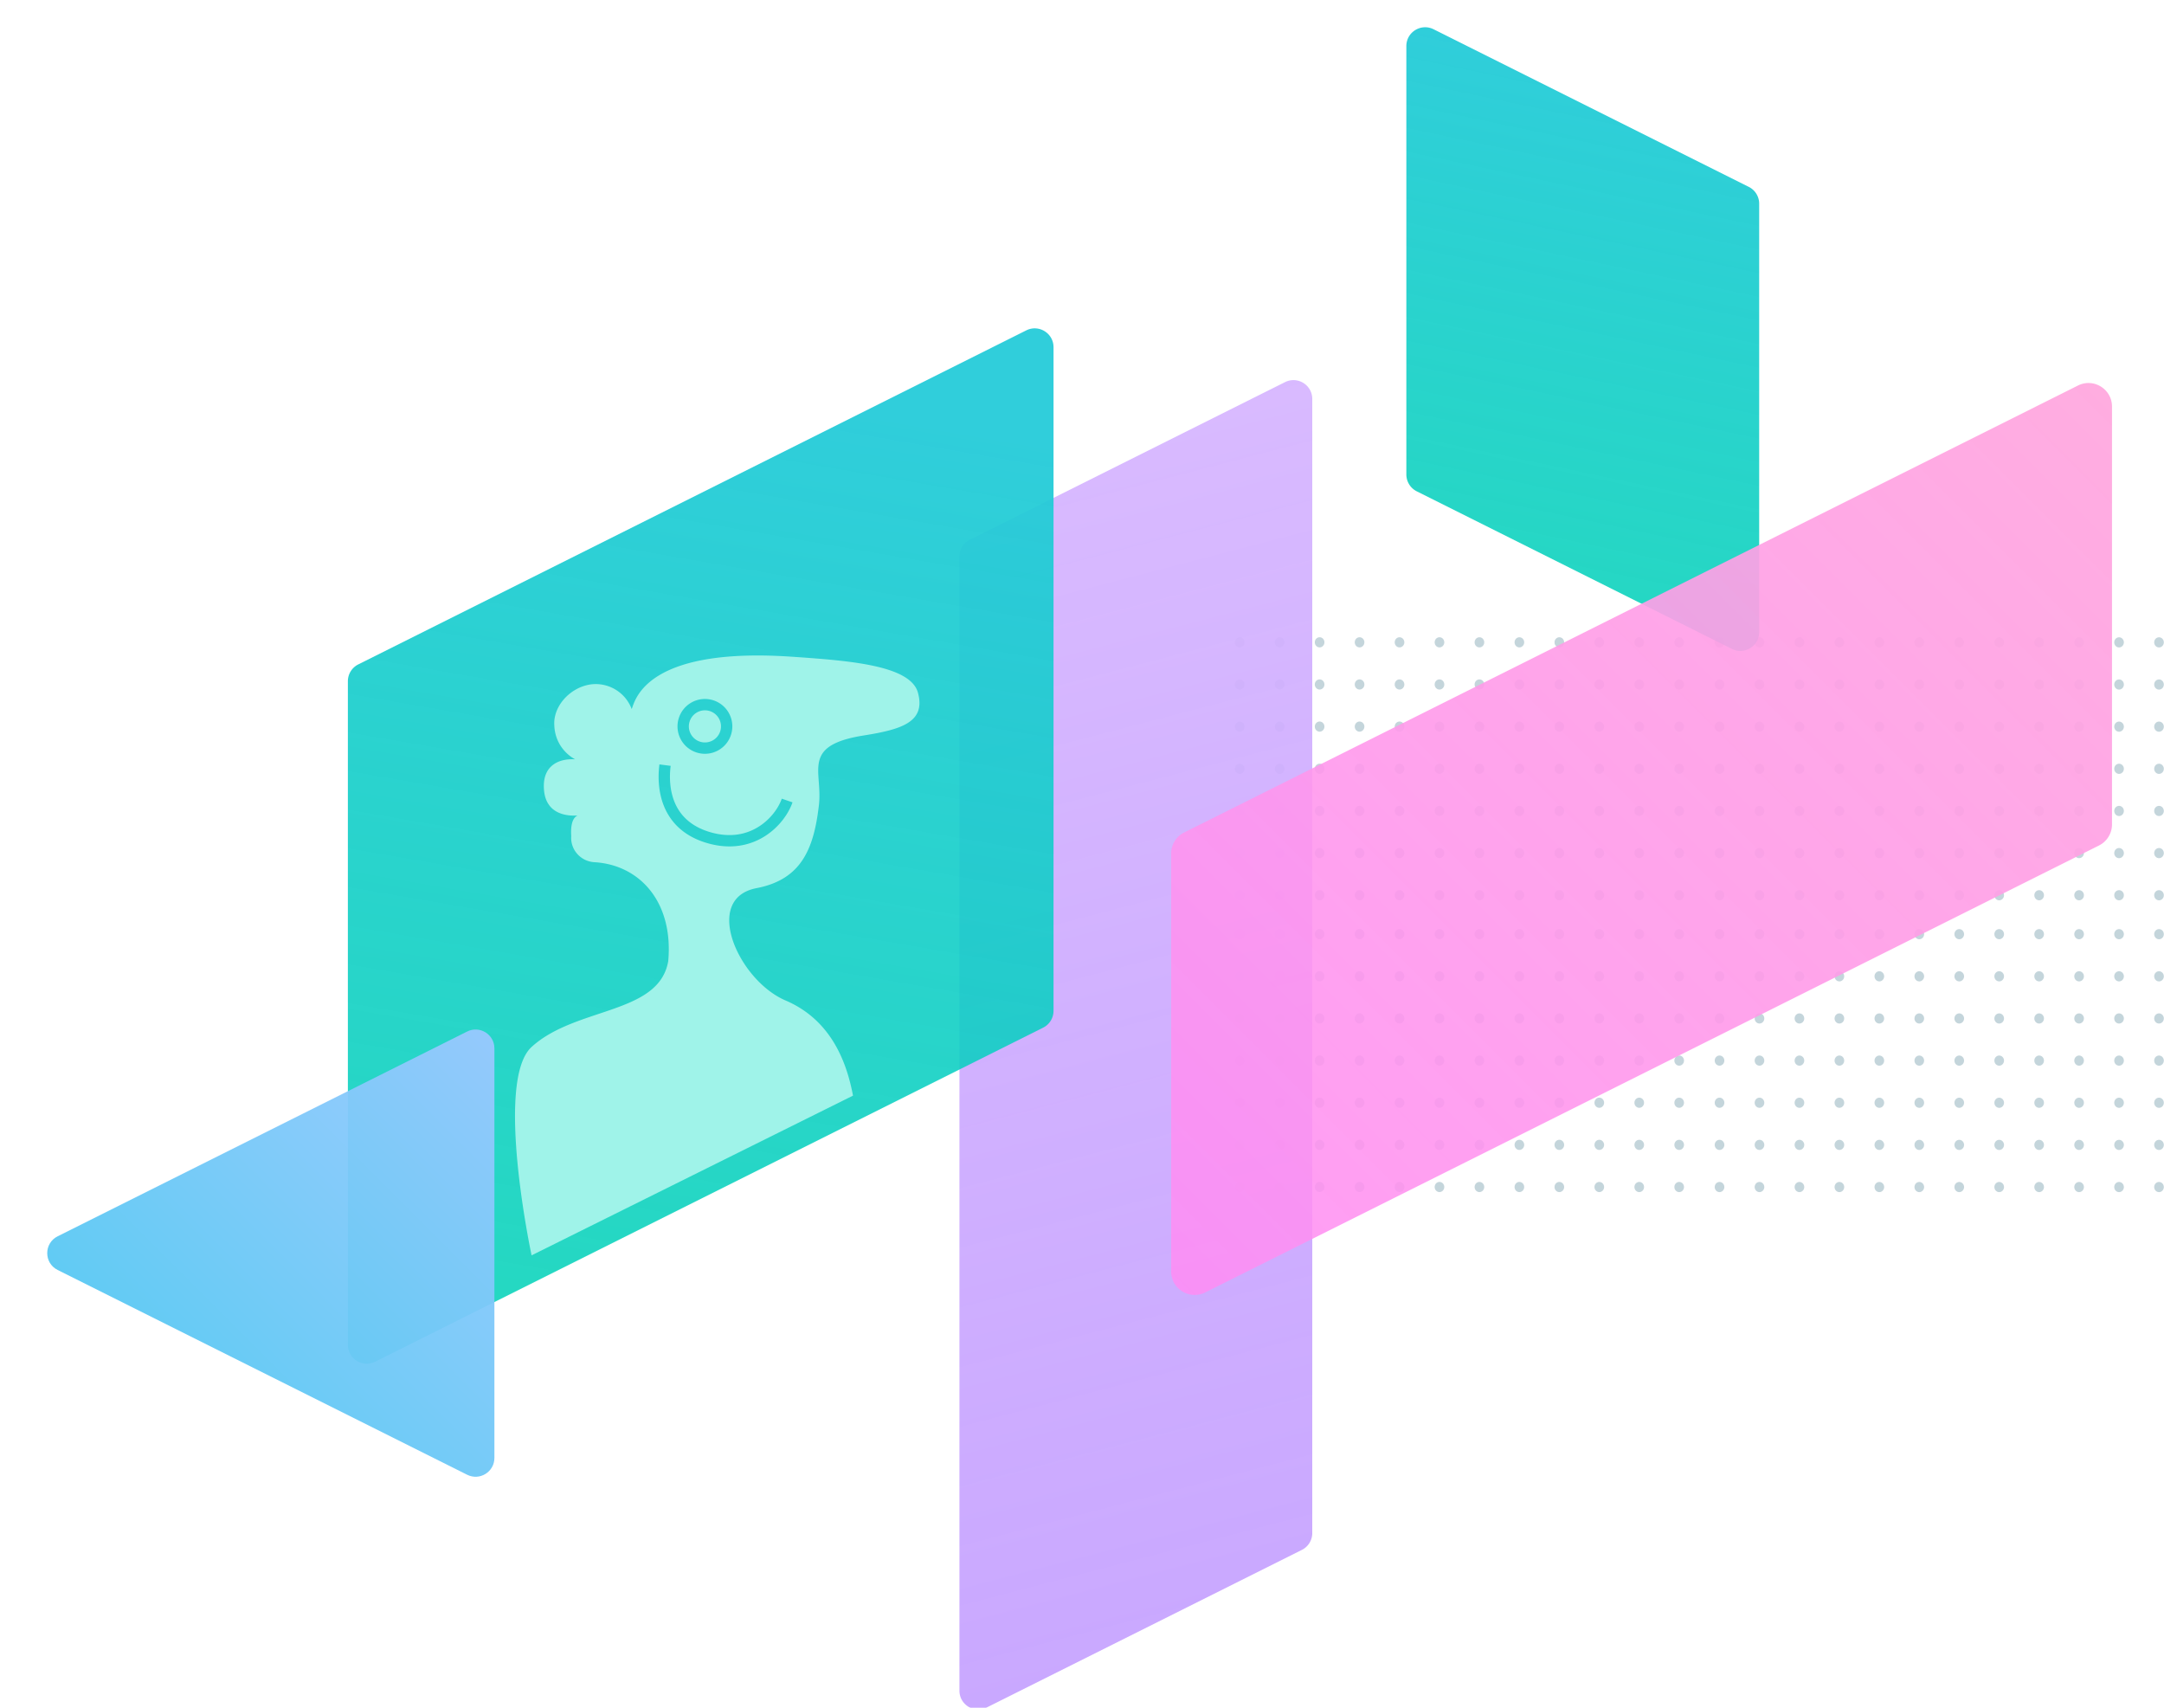 <svg xmlns="http://www.w3.org/2000/svg" fill="none" viewBox="0 0 920 726">
  <path d="M915.826 273.067c0 1.195.918 2.164 2.051 2.164s2.051-.969 2.051-2.164c0-1.195-.918-2.163-2.051-2.163s-2.051.968-2.051 2.163zm0 17.916c0 1.195.918 2.164 2.051 2.164s2.051-.969 2.051-2.164c0-1.195-.918-2.163-2.051-2.163s-2.051.968-2.051 2.163zm-16.985-17.916c0 1.195.918 2.164 2.051 2.164s2.051-.969 2.051-2.164c0-1.195-.918-2.163-2.051-2.163s-2.051.968-2.051 2.163zm0 17.916c0 1.195.918 2.164 2.051 2.164s2.051-.969 2.051-2.164c0-1.195-.918-2.164-2.051-2.164s-2.051.969-2.051 2.164zm16.985 17.916c0 1.195.918 2.164 2.051 2.164s2.051-.969 2.051-2.164c0-1.195-.918-2.164-2.051-2.164s-2.051.969-2.051 2.164zm0 17.916c0 1.195.918 2.164 2.051 2.164s2.051-.969 2.051-2.164c0-1.195-.918-2.163-2.051-2.163s-2.051.968-2.051 2.163zm-16.985-17.916c0 1.195.918 2.164 2.051 2.164s2.051-.969 2.051-2.164c0-1.195-.918-2.164-2.051-2.164s-2.051.969-2.051 2.164zm0 17.916c0 1.195.918 2.164 2.051 2.164s2.051-.969 2.051-2.164c0-1.195-.918-2.163-2.051-2.163s-2.051.968-2.051 2.163zm16.985 17.916c0 1.195.918 2.163 2.051 2.163s2.051-.968 2.051-2.163c0-1.195-.918-2.164-2.051-2.164s-2.051.969-2.051 2.164zm0 17.916c0 1.195.918 2.164 2.051 2.164s2.051-.969 2.051-2.164c0-1.195-.918-2.164-2.051-2.164s-2.051.969-2.051 2.164zm-16.985-17.916c0 1.195.918 2.163 2.051 2.163s2.051-.968 2.051-2.163c0-1.195-.918-2.164-2.051-2.164s-2.051.969-2.051 2.164zm0 17.916c0 1.195.918 2.164 2.051 2.164s2.051-.969 2.051-2.164c0-1.195-.918-2.164-2.051-2.164s-2.051.969-2.051 2.164zm16.985 17.916c0 1.195.918 2.164 2.051 2.164s2.051-.969 2.051-2.164c0-1.195-.918-2.163-2.051-2.163s-2.051.968-2.051 2.163zm-16.985 0c0 1.195.918 2.164 2.051 2.164s2.051-.969 2.051-2.164c0-1.195-.918-2.163-2.051-2.163s-2.051.968-2.051 2.163zm-16.986-107.496c0 1.195.919 2.164 2.052 2.164 1.132 0 2.051-.969 2.051-2.164 0-1.195-.919-2.163-2.051-2.163-1.133 0-2.052.968-2.052 2.163zm0 17.916c0 1.195.919 2.164 2.052 2.164 1.132 0 2.051-.969 2.051-2.164 0-1.195-.919-2.164-2.051-2.164-1.133 0-2.052.969-2.052 2.164zm-16.985-17.916c0 1.195.918 2.164 2.051 2.164s2.051-.969 2.051-2.164c0-1.195-.918-2.163-2.051-2.163s-2.051.968-2.051 2.163zm0 17.916c0 1.195.918 2.164 2.051 2.164s2.051-.969 2.051-2.164c0-1.195-.918-2.164-2.051-2.164s-2.051.969-2.051 2.164zm16.985 17.916c0 1.195.919 2.164 2.052 2.164 1.132 0 2.051-.969 2.051-2.164 0-1.195-.919-2.164-2.051-2.164-1.133 0-2.052.969-2.052 2.164zm0 17.916c0 1.195.919 2.164 2.052 2.164 1.132 0 2.051-.969 2.051-2.164 0-1.195-.919-2.163-2.051-2.163-1.133 0-2.052.968-2.052 2.163zm-16.985-17.916c0 1.195.918 2.164 2.051 2.164s2.051-.969 2.051-2.164c0-1.195-.918-2.164-2.051-2.164s-2.051.969-2.051 2.164zm0 17.916c0 1.195.918 2.164 2.051 2.164s2.051-.969 2.051-2.164c0-1.195-.918-2.163-2.051-2.163s-2.051.968-2.051 2.163zm16.985 17.916c0 1.195.919 2.163 2.052 2.163 1.132 0 2.051-.968 2.051-2.163 0-1.195-.919-2.164-2.051-2.164-1.133 0-2.052.969-2.052 2.164zm0 17.916c0 1.195.919 2.164 2.052 2.164 1.132 0 2.051-.969 2.051-2.164 0-1.195-.919-2.164-2.051-2.164-1.133 0-2.052.969-2.052 2.164zm-16.985-17.916c0 1.195.918 2.163 2.051 2.163s2.051-.968 2.051-2.163c0-1.195-.918-2.164-2.051-2.164s-2.051.969-2.051 2.164zm0 17.916c0 1.195.918 2.164 2.051 2.164s2.051-.969 2.051-2.164c0-1.195-.918-2.164-2.051-2.164s-2.051.969-2.051 2.164zm16.985 17.916c0 1.195.919 2.164 2.052 2.164 1.132 0 2.051-.969 2.051-2.164 0-1.195-.919-2.163-2.051-2.163-1.133 0-2.052.968-2.052 2.163zm-16.985 0c0 1.195.918 2.164 2.051 2.164s2.051-.969 2.051-2.164c0-1.195-.918-2.163-2.051-2.163s-2.051.968-2.051 2.163zm-16.985-107.496c0 1.195.918 2.164 2.051 2.164s2.051-.969 2.051-2.164c0-1.195-.918-2.163-2.051-2.163s-2.051.968-2.051 2.163zm0 17.916c0 1.195.918 2.164 2.051 2.164s2.051-.969 2.051-2.164c0-1.195-.918-2.164-2.051-2.164s-2.051.969-2.051 2.164zM830.9 273.067c0 1.195.918 2.164 2.051 2.164s2.051-.969 2.051-2.164c0-1.195-.918-2.163-2.051-2.163s-2.051.968-2.051 2.163zm0 17.916c0 1.195.918 2.164 2.051 2.164s2.051-.969 2.051-2.164c0-1.195-.918-2.164-2.051-2.164s-2.051.969-2.051 2.164zm16.985 17.916c0 1.195.918 2.164 2.051 2.164s2.051-.969 2.051-2.164c0-1.195-.918-2.164-2.051-2.164s-2.051.969-2.051 2.164zm0 17.916c0 1.195.918 2.164 2.051 2.164s2.051-.969 2.051-2.164c0-1.195-.918-2.163-2.051-2.163s-2.051.968-2.051 2.163zM830.9 308.899c0 1.195.918 2.164 2.051 2.164s2.051-.969 2.051-2.164c0-1.195-.918-2.164-2.051-2.164s-2.051.969-2.051 2.164zm0 17.916c0 1.195.918 2.164 2.051 2.164s2.051-.969 2.051-2.164c0-1.195-.918-2.163-2.051-2.163s-2.051.968-2.051 2.163zm16.985 17.916c0 1.195.918 2.163 2.051 2.163s2.051-.968 2.051-2.163c0-1.195-.918-2.164-2.051-2.164s-2.051.969-2.051 2.164zm0 17.916c0 1.195.918 2.164 2.051 2.164s2.051-.969 2.051-2.164c0-1.195-.918-2.164-2.051-2.164s-2.051.969-2.051 2.164zM830.9 344.731c0 1.195.918 2.163 2.051 2.163s2.051-.968 2.051-2.163c0-1.195-.918-2.164-2.051-2.164s-2.051.969-2.051 2.164zm0 17.916c0 1.195.918 2.164 2.051 2.164s2.051-.969 2.051-2.164c0-1.195-.918-2.164-2.051-2.164s-2.051.969-2.051 2.164zm16.985 17.916c0 1.195.918 2.164 2.051 2.164s2.051-.969 2.051-2.164c0-1.195-.918-2.163-2.051-2.163s-2.051.968-2.051 2.163zm-16.985 0c0 1.195.918 2.164 2.051 2.164s2.051-.969 2.051-2.164c0-1.195-.918-2.163-2.051-2.163s-2.051.968-2.051 2.163zm-16.986-107.496c0 1.195.919 2.164 2.052 2.164 1.132 0 2.051-.969 2.051-2.164 0-1.195-.919-2.163-2.051-2.163-1.133 0-2.052.968-2.052 2.163zm0 17.916c0 1.195.919 2.164 2.052 2.164 1.132 0 2.051-.969 2.051-2.164 0-1.195-.919-2.164-2.051-2.164-1.133 0-2.052.969-2.052 2.164zm-16.985-17.916c0 1.195.918 2.164 2.051 2.164s2.051-.969 2.051-2.164c0-1.195-.918-2.163-2.051-2.163s-2.051.968-2.051 2.163zm0 17.916c0 1.195.918 2.164 2.051 2.164s2.051-.969 2.051-2.164c0-1.195-.918-2.164-2.051-2.164s-2.051.969-2.051 2.164zm16.985 17.916c0 1.195.919 2.164 2.052 2.164 1.132 0 2.051-.969 2.051-2.164 0-1.195-.919-2.164-2.051-2.164-1.133 0-2.052.969-2.052 2.164zm0 17.916c0 1.195.919 2.164 2.052 2.164 1.132 0 2.051-.969 2.051-2.164 0-1.195-.919-2.163-2.051-2.163-1.133 0-2.052.968-2.052 2.163zm-16.985-17.916c0 1.195.918 2.164 2.051 2.164s2.051-.969 2.051-2.164c0-1.195-.918-2.164-2.051-2.164s-2.051.969-2.051 2.164zm0 17.916c0 1.195.918 2.164 2.051 2.164s2.051-.969 2.051-2.164c0-1.195-.918-2.163-2.051-2.163s-2.051.968-2.051 2.163zm16.985 17.916c0 1.195.919 2.163 2.052 2.163 1.132 0 2.051-.968 2.051-2.163 0-1.195-.919-2.164-2.051-2.164-1.133 0-2.052.969-2.052 2.164zm0 17.916c0 1.195.919 2.164 2.052 2.164 1.132 0 2.051-.969 2.051-2.164 0-1.195-.919-2.164-2.051-2.164-1.133 0-2.052.969-2.052 2.164zm-16.985-17.916c0 1.195.918 2.163 2.051 2.163s2.051-.968 2.051-2.163c0-1.195-.918-2.164-2.051-2.164s-2.051.969-2.051 2.164zm0 17.916c0 1.195.918 2.164 2.051 2.164s2.051-.969 2.051-2.164c0-1.195-.918-2.164-2.051-2.164s-2.051.969-2.051 2.164zm16.985 17.916c0 1.195.919 2.164 2.052 2.164 1.132 0 2.051-.969 2.051-2.164 0-1.195-.919-2.163-2.051-2.163-1.133 0-2.052.968-2.052 2.163zm-16.985 0c0 1.195.918 2.164 2.051 2.164s2.051-.969 2.051-2.164c0-1.195-.918-2.163-2.051-2.163s-2.051.968-2.051 2.163zm-16.985-107.496c0 1.195.918 2.164 2.051 2.164s2.051-.969 2.051-2.164c0-1.195-.918-2.163-2.051-2.163s-2.051.968-2.051 2.163zm0 17.916c0 1.195.918 2.164 2.051 2.164s2.051-.969 2.051-2.164c0-1.195-.918-2.164-2.051-2.164s-2.051.969-2.051 2.164zm-16.985-17.916c0 1.195.918 2.164 2.051 2.164s2.051-.969 2.051-2.164c0-1.195-.918-2.163-2.051-2.163s-2.051.968-2.051 2.163zm0 17.916c0 1.195.918 2.164 2.051 2.164 1.132 0 2.051-.969 2.051-2.164 0-1.195-.919-2.164-2.051-2.164-1.133 0-2.051.969-2.051 2.164zm16.985 17.916c0 1.195.918 2.164 2.051 2.164s2.051-.969 2.051-2.164c0-1.195-.918-2.164-2.051-2.164s-2.051.969-2.051 2.164zm0 17.916c0 1.195.918 2.164 2.051 2.164s2.051-.969 2.051-2.164c0-1.195-.918-2.163-2.051-2.163s-2.051.968-2.051 2.163zm-16.985-17.916c0 1.195.918 2.164 2.051 2.164 1.132 0 2.051-.969 2.051-2.164 0-1.195-.919-2.164-2.051-2.164-1.133 0-2.051.969-2.051 2.164zm0 17.916c0 1.195.918 2.164 2.051 2.164 1.132 0 2.051-.969 2.051-2.164 0-1.195-.919-2.163-2.051-2.163-1.133 0-2.051.968-2.051 2.163zm16.985 17.916c0 1.195.918 2.163 2.051 2.163s2.051-.968 2.051-2.163c0-1.195-.918-2.164-2.051-2.164s-2.051.969-2.051 2.164zm0 17.916c0 1.195.918 2.164 2.051 2.164s2.051-.969 2.051-2.164c0-1.195-.918-2.164-2.051-2.164s-2.051.969-2.051 2.164zm-16.985-17.916c0 1.195.918 2.163 2.051 2.163 1.132 0 2.051-.968 2.051-2.163 0-1.195-.919-2.164-2.051-2.164-1.133 0-2.051.969-2.051 2.164zm0 17.916c0 1.195.918 2.164 2.051 2.164 1.132 0 2.051-.969 2.051-2.164 0-1.195-.919-2.164-2.051-2.164-1.133 0-2.051.969-2.051 2.164zm16.985 17.916c0 1.195.918 2.164 2.051 2.164s2.051-.969 2.051-2.164c0-1.195-.918-2.163-2.051-2.163s-2.051.968-2.051 2.163zm-16.985 0c0 1.195.918 2.164 2.051 2.164 1.132 0 2.051-.969 2.051-2.164 0-1.195-.919-2.163-2.051-2.163-1.133 0-2.051.968-2.051 2.163zm-16.986-107.496c0 1.195.919 2.164 2.051 2.164 1.133 0 2.052-.969 2.052-2.164 0-1.195-.919-2.163-2.052-2.163-1.132 0-2.051.968-2.051 2.163zm0 17.916c0 1.195.919 2.164 2.051 2.164 1.133 0 2.052-.969 2.052-2.164 0-1.195-.919-2.164-2.052-2.164-1.132 0-2.051.969-2.051 2.164zm-16.985-17.916c0 1.195.919 2.164 2.051 2.164 1.133 0 2.052-.969 2.052-2.164 0-1.195-.919-2.163-2.052-2.163-1.132 0-2.051.968-2.051 2.163zm0 17.916c0 1.195.919 2.164 2.051 2.164 1.133 0 2.052-.969 2.052-2.164 0-1.195-.919-2.164-2.052-2.164-1.132 0-2.051.969-2.051 2.164zm16.985 17.916c0 1.195.919 2.164 2.051 2.164 1.133 0 2.052-.969 2.052-2.164 0-1.195-.919-2.164-2.052-2.164-1.132 0-2.051.969-2.051 2.164zm0 17.916c0 1.195.919 2.164 2.051 2.164 1.133 0 2.052-.969 2.052-2.164 0-1.195-.919-2.163-2.052-2.163-1.132 0-2.051.968-2.051 2.163zm-16.985-17.916c0 1.195.919 2.164 2.051 2.164 1.133 0 2.052-.969 2.052-2.164 0-1.195-.919-2.164-2.052-2.164-1.132 0-2.051.969-2.051 2.164zm0 17.916c0 1.195.919 2.164 2.051 2.164 1.133 0 2.052-.969 2.052-2.164 0-1.195-.919-2.163-2.052-2.163-1.132 0-2.051.968-2.051 2.163zm16.985 17.916c0 1.195.919 2.163 2.051 2.163 1.133 0 2.052-.968 2.052-2.163 0-1.195-.919-2.164-2.052-2.164-1.132 0-2.051.969-2.051 2.164zm0 17.916c0 1.195.919 2.164 2.051 2.164 1.133 0 2.052-.969 2.052-2.164 0-1.195-.919-2.164-2.052-2.164-1.132 0-2.051.969-2.051 2.164zm-16.985-17.916c0 1.195.919 2.163 2.051 2.163 1.133 0 2.052-.968 2.052-2.163 0-1.195-.919-2.164-2.052-2.164-1.132 0-2.051.969-2.051 2.164zm0 17.916c0 1.195.919 2.164 2.051 2.164 1.133 0 2.052-.969 2.052-2.164 0-1.195-.919-2.164-2.052-2.164-1.132 0-2.051.969-2.051 2.164zm16.985 17.916c0 1.195.919 2.164 2.051 2.164 1.133 0 2.052-.969 2.052-2.164 0-1.195-.919-2.163-2.052-2.163-1.132 0-2.051.968-2.051 2.163zm-16.985 0c0 1.195.919 2.164 2.051 2.164 1.133 0 2.052-.969 2.052-2.164 0-1.195-.919-2.163-2.052-2.163-1.132 0-2.051.968-2.051 2.163zm-17.15-107.496c0 1.195.918 2.164 2.051 2.164s2.051-.969 2.051-2.164c0-1.195-.918-2.163-2.051-2.163s-2.051.968-2.051 2.163zm0 17.916c0 1.195.918 2.164 2.051 2.164s2.051-.969 2.051-2.164c0-1.195-.918-2.163-2.051-2.163s-2.051.968-2.051 2.163zm-16.986-17.916c0 1.195.919 2.164 2.052 2.164 1.132 0 2.051-.969 2.051-2.164 0-1.195-.919-2.163-2.051-2.163-1.133 0-2.052.968-2.052 2.163zm0 17.916c0 1.195.919 2.164 2.052 2.164 1.132 0 2.051-.969 2.051-2.164 0-1.195-.919-2.164-2.051-2.164-1.133 0-2.052.969-2.052 2.164zm16.986 17.916c0 1.195.918 2.164 2.051 2.164s2.051-.969 2.051-2.164c0-1.195-.918-2.164-2.051-2.164s-2.051.969-2.051 2.164zm0 17.916c0 1.195.918 2.164 2.051 2.164s2.051-.969 2.051-2.164c0-1.195-.918-2.163-2.051-2.163s-2.051.968-2.051 2.163zm-16.986-17.916c0 1.195.919 2.164 2.052 2.164 1.132 0 2.051-.969 2.051-2.164 0-1.195-.919-2.164-2.051-2.164-1.133 0-2.052.969-2.052 2.164zm0 17.916c0 1.195.919 2.164 2.052 2.164 1.132 0 2.051-.969 2.051-2.164 0-1.195-.919-2.163-2.051-2.163-1.133 0-2.052.968-2.052 2.163zm16.986 17.916c0 1.195.918 2.163 2.051 2.163s2.051-.968 2.051-2.163c0-1.195-.918-2.164-2.051-2.164s-2.051.969-2.051 2.164zm0 17.916c0 1.195.918 2.164 2.051 2.164s2.051-.969 2.051-2.164c0-1.195-.918-2.164-2.051-2.164s-2.051.969-2.051 2.164zm-16.986-17.916c0 1.195.919 2.163 2.052 2.163 1.132 0 2.051-.968 2.051-2.163 0-1.195-.919-2.164-2.051-2.164-1.133 0-2.052.969-2.052 2.164zm0 17.916c0 1.195.919 2.164 2.052 2.164 1.132 0 2.051-.969 2.051-2.164 0-1.195-.919-2.164-2.051-2.164-1.133 0-2.052.969-2.052 2.164zm16.986 17.916c0 1.195.918 2.164 2.051 2.164s2.051-.969 2.051-2.164c0-1.195-.918-2.163-2.051-2.163s-2.051.968-2.051 2.163zm-16.986 0c0 1.195.919 2.164 2.052 2.164 1.132 0 2.051-.969 2.051-2.164 0-1.195-.919-2.163-2.051-2.163-1.133 0-2.052.968-2.052 2.163zm-16.985-107.496c0 1.195.919 2.164 2.051 2.164 1.133 0 2.052-.969 2.052-2.164 0-1.195-.919-2.163-2.052-2.163-1.132 0-2.051.968-2.051 2.163zm0 17.916c0 1.195.919 2.164 2.051 2.164 1.133 0 2.052-.969 2.052-2.164 0-1.195-.919-2.164-2.052-2.164-1.132 0-2.051.969-2.051 2.164zm-16.985-17.916c0 1.195.918 2.164 2.051 2.164s2.051-.969 2.051-2.164c0-1.195-.918-2.163-2.051-2.163s-2.051.968-2.051 2.163zm0 17.916c0 1.195.918 2.164 2.051 2.164s2.051-.969 2.051-2.164c0-1.195-.918-2.164-2.051-2.164s-2.051.969-2.051 2.164zm16.985 17.916c0 1.195.919 2.164 2.051 2.164 1.133 0 2.052-.969 2.052-2.164 0-1.195-.919-2.164-2.052-2.164-1.132 0-2.051.969-2.051 2.164zm0 17.916c0 1.195.919 2.164 2.051 2.164 1.133 0 2.052-.969 2.052-2.164 0-1.195-.919-2.163-2.052-2.163-1.132 0-2.051.968-2.051 2.163zm-16.985-17.916c0 1.195.918 2.164 2.051 2.164s2.051-.969 2.051-2.164c0-1.195-.918-2.164-2.051-2.164s-2.051.969-2.051 2.164zm0 17.916c0 1.195.918 2.164 2.051 2.164s2.051-.969 2.051-2.164c0-1.195-.918-2.163-2.051-2.163s-2.051.968-2.051 2.163zm16.985 17.916c0 1.195.919 2.163 2.051 2.163 1.133 0 2.052-.968 2.052-2.163 0-1.195-.919-2.164-2.052-2.164-1.132 0-2.051.969-2.051 2.164zm0 17.916c0 1.195.919 2.164 2.051 2.164 1.133 0 2.052-.969 2.052-2.164 0-1.195-.919-2.164-2.052-2.164-1.132 0-2.051.969-2.051 2.164zm-16.985-17.916c0 1.195.918 2.163 2.051 2.163s2.051-.968 2.051-2.163c0-1.195-.918-2.164-2.051-2.164s-2.051.969-2.051 2.164zm0 17.916c0 1.195.918 2.164 2.051 2.164s2.051-.969 2.051-2.164c0-1.195-.918-2.164-2.051-2.164s-2.051.969-2.051 2.164zm16.985 17.916c0 1.195.919 2.164 2.051 2.164 1.133 0 2.052-.969 2.052-2.164 0-1.195-.919-2.163-2.052-2.163-1.132 0-2.051.968-2.051 2.163zm-16.985 0c0 1.195.918 2.164 2.051 2.164s2.051-.969 2.051-2.164c0-1.195-.918-2.163-2.051-2.163s-2.051.968-2.051 2.163zm-16.985-107.496c0 1.195.918 2.164 2.051 2.164s2.051-.969 2.051-2.164c0-1.195-.918-2.163-2.051-2.163s-2.051.968-2.051 2.163zm0 17.916c0 1.195.918 2.164 2.051 2.164s2.051-.969 2.051-2.164c0-1.195-.918-2.164-2.051-2.164s-2.051.969-2.051 2.164zm-16.986-17.916c0 1.195.919 2.164 2.052 2.164 1.132 0 2.051-.969 2.051-2.164 0-1.195-.919-2.163-2.051-2.163-1.133 0-2.052.968-2.052 2.163zm0 17.916c0 1.195.919 2.164 2.052 2.164 1.132 0 2.051-.969 2.051-2.164 0-1.195-.919-2.164-2.051-2.164-1.133 0-2.052.969-2.052 2.164zm16.986 17.916c0 1.195.918 2.164 2.051 2.164s2.051-.969 2.051-2.164c0-1.195-.918-2.164-2.051-2.164s-2.051.969-2.051 2.164zm0 17.916c0 1.195.918 2.164 2.051 2.164s2.051-.969 2.051-2.164c0-1.195-.918-2.163-2.051-2.163s-2.051.968-2.051 2.163zm-16.986-17.916c0 1.195.919 2.164 2.052 2.164 1.132 0 2.051-.969 2.051-2.164 0-1.195-.919-2.164-2.051-2.164-1.133 0-2.052.969-2.052 2.164zm0 17.916c0 1.195.919 2.164 2.052 2.164 1.132 0 2.051-.969 2.051-2.164 0-1.195-.919-2.163-2.051-2.163-1.133 0-2.052.968-2.052 2.163zm16.986 17.916c0 1.195.918 2.163 2.051 2.163s2.051-.968 2.051-2.163c0-1.195-.918-2.164-2.051-2.164s-2.051.969-2.051 2.164zm0 17.916c0 1.195.918 2.164 2.051 2.164s2.051-.969 2.051-2.164c0-1.195-.918-2.164-2.051-2.164s-2.051.969-2.051 2.164zm-16.986-17.916c0 1.195.919 2.163 2.052 2.163 1.132 0 2.051-.968 2.051-2.163 0-1.195-.919-2.164-2.051-2.164-1.133 0-2.052.969-2.052 2.164zm0 17.916c0 1.195.919 2.164 2.052 2.164 1.132 0 2.051-.969 2.051-2.164 0-1.195-.919-2.164-2.051-2.164-1.133 0-2.052.969-2.052 2.164zm16.986 17.916c0 1.195.918 2.164 2.051 2.164s2.051-.969 2.051-2.164c0-1.195-.918-2.163-2.051-2.163s-2.051.968-2.051 2.163zm-16.986 0c0 1.195.919 2.164 2.052 2.164 1.132 0 2.051-.969 2.051-2.164 0-1.195-.919-2.163-2.051-2.163-1.133 0-2.052.968-2.052 2.163zm-16.985-107.496c0 1.195.919 2.164 2.051 2.164 1.133 0 2.052-.969 2.052-2.164 0-1.195-.919-2.163-2.052-2.163-1.132 0-2.051.968-2.051 2.163zm0 17.916c0 1.195.919 2.164 2.051 2.164 1.133 0 2.052-.969 2.052-2.164 0-1.195-.919-2.164-2.052-2.164-1.132 0-2.051.969-2.051 2.164zm-16.985-17.916c0 1.195.918 2.164 2.051 2.164s2.051-.969 2.051-2.164c0-1.195-.918-2.163-2.051-2.163s-2.051.968-2.051 2.163zm0 17.916c0 1.195.918 2.164 2.051 2.164s2.051-.969 2.051-2.164c0-1.195-.918-2.164-2.051-2.164s-2.051.969-2.051 2.164zm16.985 17.916c0 1.195.919 2.164 2.051 2.164 1.133 0 2.052-.969 2.052-2.164 0-1.195-.919-2.164-2.052-2.164-1.132 0-2.051.969-2.051 2.164zm0 17.916c0 1.195.919 2.164 2.051 2.164 1.133 0 2.052-.969 2.052-2.164 0-1.195-.919-2.163-2.052-2.163-1.132 0-2.051.968-2.051 2.163zm-16.985-17.916c0 1.195.918 2.164 2.051 2.164s2.051-.969 2.051-2.164c0-1.195-.918-2.164-2.051-2.164s-2.051.969-2.051 2.164zm0 17.916c0 1.195.918 2.164 2.051 2.164s2.051-.969 2.051-2.164c0-1.195-.918-2.163-2.051-2.163s-2.051.968-2.051 2.163zm16.985 17.916c0 1.195.919 2.163 2.051 2.163 1.133 0 2.052-.968 2.052-2.163 0-1.195-.919-2.164-2.052-2.164-1.132 0-2.051.969-2.051 2.164zm0 17.916c0 1.195.919 2.164 2.051 2.164 1.133 0 2.052-.969 2.052-2.164 0-1.195-.919-2.164-2.052-2.164-1.132 0-2.051.969-2.051 2.164zm-16.985-17.916c0 1.195.918 2.163 2.051 2.163s2.051-.968 2.051-2.163c0-1.195-.918-2.164-2.051-2.164s-2.051.969-2.051 2.164zm0 17.916c0 1.195.918 2.164 2.051 2.164s2.051-.969 2.051-2.164c0-1.195-.918-2.164-2.051-2.164s-2.051.969-2.051 2.164zm16.985 17.916c0 1.195.919 2.164 2.051 2.164 1.133 0 2.052-.969 2.052-2.164 0-1.195-.919-2.163-2.052-2.163-1.132 0-2.051.968-2.051 2.163zm-16.985 0c0 1.195.918 2.164 2.051 2.164s2.051-.969 2.051-2.164c0-1.195-.918-2.163-2.051-2.163s-2.051.968-2.051 2.163zm-16.985-107.496c0 1.195.918 2.164 2.051 2.164s2.051-.969 2.051-2.164c0-1.195-.918-2.163-2.051-2.163s-2.051.968-2.051 2.163zm0 17.916c0 1.195.918 2.164 2.051 2.164s2.051-.969 2.051-2.164c0-1.195-.918-2.164-2.051-2.164s-2.051.969-2.051 2.164zm-16.986-17.916c0 1.195.919 2.164 2.052 2.164 1.132 0 2.051-.969 2.051-2.164 0-1.195-.919-2.163-2.051-2.163-1.133 0-2.052.968-2.052 2.163zm0 17.916c0 1.195.919 2.164 2.052 2.164 1.132 0 2.051-.969 2.051-2.164 0-1.195-.919-2.164-2.051-2.164-1.133 0-2.052.969-2.052 2.164zm16.986 17.916c0 1.195.918 2.164 2.051 2.164s2.051-.969 2.051-2.164c0-1.195-.918-2.164-2.051-2.164s-2.051.969-2.051 2.164zm0 17.916c0 1.195.918 2.164 2.051 2.164s2.051-.969 2.051-2.164c0-1.195-.918-2.163-2.051-2.163s-2.051.968-2.051 2.163zm-16.986-17.916c0 1.195.919 2.164 2.052 2.164 1.132 0 2.051-.969 2.051-2.164 0-1.195-.919-2.164-2.051-2.164-1.133 0-2.052.969-2.052 2.164zm0 17.916c0 1.195.919 2.164 2.052 2.164 1.132 0 2.051-.969 2.051-2.164 0-1.195-.919-2.163-2.051-2.163-1.133 0-2.052.968-2.052 2.163zm16.986 17.916c0 1.195.918 2.163 2.051 2.163s2.051-.968 2.051-2.163c0-1.195-.918-2.164-2.051-2.164s-2.051.969-2.051 2.164zm0 17.916c0 1.195.918 2.164 2.051 2.164s2.051-.969 2.051-2.164c0-1.195-.918-2.164-2.051-2.164s-2.051.969-2.051 2.164zm-16.986-17.916c0 1.195.919 2.163 2.052 2.163 1.132 0 2.051-.968 2.051-2.163 0-1.195-.919-2.164-2.051-2.164-1.133 0-2.052.969-2.052 2.164zm0 17.916c0 1.195.919 2.164 2.052 2.164 1.132 0 2.051-.969 2.051-2.164 0-1.195-.919-2.164-2.051-2.164-1.133 0-2.052.969-2.052 2.164zm16.986 17.916c0 1.195.918 2.164 2.051 2.164s2.051-.969 2.051-2.164c0-1.195-.918-2.163-2.051-2.163s-2.051.968-2.051 2.163zm-16.986 0c0 1.195.919 2.164 2.052 2.164 1.132 0 2.051-.969 2.051-2.164 0-1.195-.919-2.163-2.051-2.163-1.133 0-2.052.968-2.052 2.163zm-16.985-107.496c0 1.195.918 2.164 2.051 2.164s2.051-.969 2.051-2.164c0-1.195-.918-2.163-2.051-2.163s-2.051.968-2.051 2.163zm0 17.916c0 1.195.918 2.164 2.051 2.164s2.051-.969 2.051-2.164c0-1.195-.918-2.164-2.051-2.164s-2.051.969-2.051 2.164zM525 273.067c0 1.195.918 2.164 2.051 2.164s2.051-.969 2.051-2.164c0-1.195-.918-2.163-2.051-2.163s-2.051.968-2.051 2.163zm0 17.916c0 1.195.918 2.164 2.051 2.164s2.051-.969 2.051-2.164c0-1.195-.918-2.164-2.051-2.164s-2.051.969-2.051 2.164zm16.985 17.916c0 1.195.918 2.164 2.051 2.164s2.051-.969 2.051-2.164c0-1.195-.918-2.164-2.051-2.164s-2.051.969-2.051 2.164zm0 17.916c0 1.195.918 2.164 2.051 2.164s2.051-.969 2.051-2.164c0-1.195-.918-2.163-2.051-2.163s-2.051.968-2.051 2.163zM525 308.899c0 1.195.918 2.164 2.051 2.164s2.051-.969 2.051-2.164c0-1.195-.918-2.164-2.051-2.164s-2.051.969-2.051 2.164zm0 17.916c0 1.195.918 2.164 2.051 2.164s2.051-.969 2.051-2.164c0-1.195-.918-2.163-2.051-2.163s-2.051.968-2.051 2.163zm16.985 17.916c0 1.195.918 2.163 2.051 2.163s2.051-.968 2.051-2.163c0-1.195-.918-2.164-2.051-2.164s-2.051.969-2.051 2.164zm0 17.916c0 1.195.918 2.164 2.051 2.164s2.051-.969 2.051-2.164c0-1.195-.918-2.164-2.051-2.164s-2.051.969-2.051 2.164zM525 344.731c0 1.195.918 2.163 2.051 2.163s2.051-.968 2.051-2.163c0-1.195-.918-2.164-2.051-2.164s-2.051.969-2.051 2.164zm0 17.916c0 1.195.918 2.164 2.051 2.164s2.051-.969 2.051-2.164c0-1.195-.918-2.164-2.051-2.164s-2.051.969-2.051 2.164zm16.985 17.916c0 1.195.918 2.164 2.051 2.164s2.051-.969 2.051-2.164c0-1.195-.918-2.163-2.051-2.163s-2.051.968-2.051 2.163zm-16.985 0c0 1.195.918 2.164 2.051 2.164s2.051-.969 2.051-2.164c0-1.195-.918-2.163-2.051-2.163s-2.051.968-2.051 2.163zm390.826 16.551c0 1.195.918 2.164 2.051 2.164s2.051-.969 2.051-2.164c0-1.195-.918-2.164-2.051-2.164s-2.051.969-2.051 2.164zm0 17.916c0 1.195.918 2.164 2.051 2.164s2.051-.969 2.051-2.164c0-1.195-.918-2.163-2.051-2.163s-2.051.968-2.051 2.163zm-16.985-17.916c0 1.195.918 2.164 2.051 2.164s2.051-.969 2.051-2.164c0-1.195-.918-2.164-2.051-2.164s-2.051.969-2.051 2.164zm0 17.916c0 1.195.918 2.163 2.051 2.163s2.051-.968 2.051-2.163c0-1.195-.918-2.164-2.051-2.164s-2.051.969-2.051 2.164zm16.985 17.916c0 1.195.918 2.163 2.051 2.163s2.051-.968 2.051-2.163c0-1.195-.918-2.164-2.051-2.164s-2.051.969-2.051 2.164zm0 17.916c0 1.195.918 2.164 2.051 2.164s2.051-.969 2.051-2.164c0-1.195-.918-2.164-2.051-2.164s-2.051.969-2.051 2.164zm-16.985-17.916c0 1.195.918 2.163 2.051 2.163s2.051-.968 2.051-2.163c0-1.195-.918-2.164-2.051-2.164s-2.051.969-2.051 2.164zm0 17.916c0 1.195.918 2.164 2.051 2.164s2.051-.969 2.051-2.164c0-1.195-.918-2.164-2.051-2.164s-2.051.969-2.051 2.164zm16.985 17.916c0 1.195.918 2.163 2.051 2.163s2.051-.968 2.051-2.163c0-1.195-.918-2.164-2.051-2.164s-2.051.969-2.051 2.164zm0 17.916c0 1.195.918 2.164 2.051 2.164s2.051-.969 2.051-2.164c0-1.195-.918-2.164-2.051-2.164s-2.051.969-2.051 2.164zm-16.985-17.916c0 1.195.918 2.163 2.051 2.163s2.051-.968 2.051-2.163c0-1.195-.918-2.164-2.051-2.164s-2.051.969-2.051 2.164zm0 17.916c0 1.195.918 2.164 2.051 2.164s2.051-.969 2.051-2.164c0-1.195-.918-2.164-2.051-2.164s-2.051.969-2.051 2.164zm16.985 17.916c0 1.195.918 2.164 2.051 2.164s2.051-.969 2.051-2.164c0-1.195-.918-2.163-2.051-2.163s-2.051.968-2.051 2.163zm-16.985 0c0 1.195.918 2.164 2.051 2.164s2.051-.969 2.051-2.164c0-1.195-.918-2.163-2.051-2.163s-2.051.968-2.051 2.163zm-16.986-107.496c0 1.195.919 2.164 2.052 2.164 1.132 0 2.051-.969 2.051-2.164 0-1.195-.919-2.164-2.051-2.164-1.133 0-2.052.969-2.052 2.164zm0 17.916c0 1.195.919 2.163 2.052 2.163 1.132 0 2.051-.968 2.051-2.163 0-1.195-.919-2.164-2.051-2.164-1.133 0-2.052.969-2.052 2.164zm-16.985-17.916c0 1.195.918 2.164 2.051 2.164s2.051-.969 2.051-2.164c0-1.195-.918-2.164-2.051-2.164s-2.051.969-2.051 2.164zm0 17.916c0 1.195.918 2.163 2.051 2.163s2.051-.968 2.051-2.163c0-1.195-.918-2.164-2.051-2.164s-2.051.969-2.051 2.164zm16.985 17.916c0 1.195.919 2.163 2.052 2.163 1.132 0 2.051-.968 2.051-2.163 0-1.195-.919-2.164-2.051-2.164-1.133 0-2.052.969-2.052 2.164zm0 17.916c0 1.195.919 2.164 2.052 2.164 1.132 0 2.051-.969 2.051-2.164 0-1.195-.919-2.164-2.051-2.164-1.133 0-2.052.969-2.052 2.164zm-16.985-17.916c0 1.195.918 2.163 2.051 2.163s2.051-.968 2.051-2.163c0-1.195-.918-2.164-2.051-2.164s-2.051.969-2.051 2.164zm0 17.916c0 1.195.918 2.164 2.051 2.164s2.051-.969 2.051-2.164c0-1.195-.918-2.164-2.051-2.164s-2.051.969-2.051 2.164zm16.985 17.916c0 1.195.919 2.163 2.052 2.163 1.132 0 2.051-.968 2.051-2.163 0-1.195-.919-2.164-2.051-2.164-1.133 0-2.052.969-2.052 2.164zm0 17.916c0 1.195.919 2.164 2.052 2.164 1.132 0 2.051-.969 2.051-2.164 0-1.195-.919-2.164-2.051-2.164-1.133 0-2.052.969-2.052 2.164zm-16.985-17.916c0 1.195.918 2.163 2.051 2.163s2.051-.968 2.051-2.163c0-1.195-.918-2.164-2.051-2.164s-2.051.969-2.051 2.164zm0 17.916c0 1.195.918 2.164 2.051 2.164s2.051-.969 2.051-2.164c0-1.195-.918-2.164-2.051-2.164s-2.051.969-2.051 2.164zm16.985 17.916c0 1.195.919 2.164 2.052 2.164 1.132 0 2.051-.969 2.051-2.164 0-1.195-.919-2.163-2.051-2.163-1.133 0-2.052.968-2.052 2.163zm-16.985 0c0 1.195.918 2.164 2.051 2.164s2.051-.969 2.051-2.164c0-1.195-.918-2.163-2.051-2.163s-2.051.968-2.051 2.163zm-16.985-107.496c0 1.195.918 2.164 2.051 2.164s2.051-.969 2.051-2.164c0-1.195-.918-2.164-2.051-2.164s-2.051.969-2.051 2.164zm0 17.916c0 1.195.918 2.163 2.051 2.163s2.051-.968 2.051-2.163c0-1.195-.918-2.164-2.051-2.164s-2.051.969-2.051 2.164zM830.9 397.114c0 1.195.918 2.164 2.051 2.164s2.051-.969 2.051-2.164c0-1.195-.918-2.164-2.051-2.164s-2.051.969-2.051 2.164zm0 17.916c0 1.195.918 2.163 2.051 2.163s2.051-.968 2.051-2.163c0-1.195-.918-2.164-2.051-2.164s-2.051.969-2.051 2.164zm16.985 17.916c0 1.195.918 2.163 2.051 2.163s2.051-.968 2.051-2.163c0-1.195-.918-2.164-2.051-2.164s-2.051.969-2.051 2.164zm0 17.916c0 1.195.918 2.164 2.051 2.164s2.051-.969 2.051-2.164c0-1.195-.918-2.164-2.051-2.164s-2.051.969-2.051 2.164zM830.9 432.946c0 1.195.918 2.163 2.051 2.163s2.051-.968 2.051-2.163c0-1.195-.918-2.164-2.051-2.164s-2.051.969-2.051 2.164zm0 17.916c0 1.195.918 2.164 2.051 2.164s2.051-.969 2.051-2.164c0-1.195-.918-2.164-2.051-2.164s-2.051.969-2.051 2.164zm16.985 17.916c0 1.195.918 2.163 2.051 2.163s2.051-.968 2.051-2.163c0-1.195-.918-2.164-2.051-2.164s-2.051.969-2.051 2.164zm0 17.916c0 1.195.918 2.164 2.051 2.164s2.051-.969 2.051-2.164c0-1.195-.918-2.164-2.051-2.164s-2.051.969-2.051 2.164zM830.9 468.778c0 1.195.918 2.163 2.051 2.163s2.051-.968 2.051-2.163c0-1.195-.918-2.164-2.051-2.164s-2.051.969-2.051 2.164zm0 17.916c0 1.195.918 2.164 2.051 2.164s2.051-.969 2.051-2.164c0-1.195-.918-2.164-2.051-2.164s-2.051.969-2.051 2.164zm16.985 17.916c0 1.195.918 2.164 2.051 2.164s2.051-.969 2.051-2.164c0-1.195-.918-2.163-2.051-2.163s-2.051.968-2.051 2.163zm-16.985 0c0 1.195.918 2.164 2.051 2.164s2.051-.969 2.051-2.164c0-1.195-.918-2.163-2.051-2.163s-2.051.968-2.051 2.163zm-16.986-107.496c0 1.195.919 2.164 2.052 2.164 1.132 0 2.051-.969 2.051-2.164 0-1.195-.919-2.164-2.051-2.164-1.133 0-2.052.969-2.052 2.164zm0 17.916c0 1.195.919 2.163 2.052 2.163 1.132 0 2.051-.968 2.051-2.163 0-1.195-.919-2.164-2.051-2.164-1.133 0-2.052.969-2.052 2.164zm-16.985-17.916c0 1.195.918 2.164 2.051 2.164s2.051-.969 2.051-2.164c0-1.195-.918-2.164-2.051-2.164s-2.051.969-2.051 2.164zm0 17.916c0 1.195.918 2.163 2.051 2.163s2.051-.968 2.051-2.163c0-1.195-.918-2.164-2.051-2.164s-2.051.969-2.051 2.164zm16.985 17.916c0 1.195.919 2.163 2.052 2.163 1.132 0 2.051-.968 2.051-2.163 0-1.195-.919-2.164-2.051-2.164-1.133 0-2.052.969-2.052 2.164zm0 17.916c0 1.195.919 2.164 2.052 2.164 1.132 0 2.051-.969 2.051-2.164 0-1.195-.919-2.164-2.051-2.164-1.133 0-2.052.969-2.052 2.164zm-16.985-17.916c0 1.195.918 2.163 2.051 2.163s2.051-.968 2.051-2.163c0-1.195-.918-2.164-2.051-2.164s-2.051.969-2.051 2.164zm0 17.916c0 1.195.918 2.164 2.051 2.164s2.051-.969 2.051-2.164c0-1.195-.918-2.164-2.051-2.164s-2.051.969-2.051 2.164zm16.985 17.916c0 1.195.919 2.163 2.052 2.163 1.132 0 2.051-.968 2.051-2.163 0-1.195-.919-2.164-2.051-2.164-1.133 0-2.052.969-2.052 2.164zm0 17.916c0 1.195.919 2.164 2.052 2.164 1.132 0 2.051-.969 2.051-2.164 0-1.195-.919-2.164-2.051-2.164-1.133 0-2.052.969-2.052 2.164zm-16.985-17.916c0 1.195.918 2.163 2.051 2.163s2.051-.968 2.051-2.163c0-1.195-.918-2.164-2.051-2.164s-2.051.969-2.051 2.164zm0 17.916c0 1.195.918 2.164 2.051 2.164s2.051-.969 2.051-2.164c0-1.195-.918-2.164-2.051-2.164s-2.051.969-2.051 2.164zm16.985 17.916c0 1.195.919 2.164 2.052 2.164 1.132 0 2.051-.969 2.051-2.164 0-1.195-.919-2.163-2.051-2.163-1.133 0-2.052.968-2.052 2.163zm-16.985 0c0 1.195.918 2.164 2.051 2.164s2.051-.969 2.051-2.164c0-1.195-.918-2.163-2.051-2.163s-2.051.968-2.051 2.163zm-16.985-107.496c0 1.195.918 2.164 2.051 2.164s2.051-.969 2.051-2.164c0-1.195-.918-2.164-2.051-2.164s-2.051.969-2.051 2.164zm0 17.916c0 1.195.918 2.163 2.051 2.163s2.051-.968 2.051-2.163c0-1.195-.918-2.164-2.051-2.164s-2.051.969-2.051 2.164zm-16.985-17.916c0 1.195.918 2.164 2.051 2.164s2.051-.969 2.051-2.164c0-1.195-.918-2.164-2.051-2.164s-2.051.969-2.051 2.164zm0 17.916c0 1.195.918 2.163 2.051 2.163 1.132 0 2.051-.968 2.051-2.163 0-1.195-.919-2.164-2.051-2.164-1.133 0-2.051.969-2.051 2.164zm16.985 17.916c0 1.195.918 2.163 2.051 2.163s2.051-.968 2.051-2.163c0-1.195-.918-2.164-2.051-2.164s-2.051.969-2.051 2.164zm0 17.916c0 1.195.918 2.164 2.051 2.164s2.051-.969 2.051-2.164c0-1.195-.918-2.164-2.051-2.164s-2.051.969-2.051 2.164zm-16.985-17.916c0 1.195.918 2.163 2.051 2.163 1.132 0 2.051-.968 2.051-2.163 0-1.195-.919-2.164-2.051-2.164-1.133 0-2.051.969-2.051 2.164zm0 17.916c0 1.195.918 2.164 2.051 2.164 1.132 0 2.051-.969 2.051-2.164 0-1.195-.919-2.164-2.051-2.164-1.133 0-2.051.969-2.051 2.164zm16.985 17.916c0 1.195.918 2.163 2.051 2.163s2.051-.968 2.051-2.163c0-1.195-.918-2.164-2.051-2.164s-2.051.969-2.051 2.164zm0 17.916c0 1.195.918 2.164 2.051 2.164s2.051-.969 2.051-2.164c0-1.195-.918-2.164-2.051-2.164s-2.051.969-2.051 2.164zm-16.985-17.916c0 1.195.918 2.163 2.051 2.163 1.132 0 2.051-.968 2.051-2.163 0-1.195-.919-2.164-2.051-2.164-1.133 0-2.051.969-2.051 2.164zm0 17.916c0 1.195.918 2.164 2.051 2.164 1.132 0 2.051-.969 2.051-2.164 0-1.195-.919-2.164-2.051-2.164-1.133 0-2.051.969-2.051 2.164zm16.985 17.916c0 1.195.918 2.164 2.051 2.164s2.051-.969 2.051-2.164c0-1.195-.918-2.163-2.051-2.163s-2.051.968-2.051 2.163zm-16.985 0c0 1.195.918 2.164 2.051 2.164 1.132 0 2.051-.969 2.051-2.164 0-1.195-.919-2.163-2.051-2.163-1.133 0-2.051.968-2.051 2.163zm-16.986-107.496c0 1.195.919 2.164 2.051 2.164 1.133 0 2.052-.969 2.052-2.164 0-1.195-.919-2.164-2.052-2.164-1.132 0-2.051.969-2.051 2.164zm0 17.916c0 1.195.919 2.163 2.051 2.163 1.133 0 2.052-.968 2.052-2.163 0-1.195-.919-2.164-2.052-2.164-1.132 0-2.051.969-2.051 2.164zm-16.985-17.916c0 1.195.919 2.164 2.051 2.164 1.133 0 2.052-.969 2.052-2.164 0-1.195-.919-2.164-2.052-2.164-1.132 0-2.051.969-2.051 2.164zm0 17.916c0 1.195.919 2.163 2.051 2.163 1.133 0 2.052-.968 2.052-2.163 0-1.195-.919-2.164-2.052-2.164-1.132 0-2.051.969-2.051 2.164zm16.985 17.916c0 1.195.919 2.163 2.051 2.163 1.133 0 2.052-.968 2.052-2.163 0-1.195-.919-2.164-2.052-2.164-1.132 0-2.051.969-2.051 2.164zm0 17.916c0 1.195.919 2.164 2.051 2.164 1.133 0 2.052-.969 2.052-2.164 0-1.195-.919-2.164-2.052-2.164-1.132 0-2.051.969-2.051 2.164zm-16.985-17.916c0 1.195.919 2.163 2.051 2.163 1.133 0 2.052-.968 2.052-2.163 0-1.195-.919-2.164-2.052-2.164-1.132 0-2.051.969-2.051 2.164zm0 17.916c0 1.195.919 2.164 2.051 2.164 1.133 0 2.052-.969 2.052-2.164 0-1.195-.919-2.164-2.052-2.164-1.132 0-2.051.969-2.051 2.164zm16.985 17.916c0 1.195.919 2.163 2.051 2.163 1.133 0 2.052-.968 2.052-2.163 0-1.195-.919-2.164-2.052-2.164-1.132 0-2.051.969-2.051 2.164zm0 17.916c0 1.195.919 2.164 2.051 2.164 1.133 0 2.052-.969 2.052-2.164 0-1.195-.919-2.164-2.052-2.164-1.132 0-2.051.969-2.051 2.164zm-16.985-17.916c0 1.195.919 2.163 2.051 2.163 1.133 0 2.052-.968 2.052-2.163 0-1.195-.919-2.164-2.052-2.164-1.132 0-2.051.969-2.051 2.164zm0 17.916c0 1.195.919 2.163 2.051 2.163 1.133 0 2.052-.968 2.052-2.163 0-1.195-.919-2.164-2.052-2.164-1.132 0-2.051.969-2.051 2.164zm16.985 17.916c0 1.195.919 2.164 2.051 2.164 1.133 0 2.052-.969 2.052-2.164 0-1.195-.919-2.163-2.052-2.163-1.132 0-2.051.968-2.051 2.163zm-16.985 0c0 1.195.919 2.164 2.051 2.164 1.133 0 2.052-.969 2.052-2.164 0-1.195-.919-2.163-2.052-2.163-1.132 0-2.051.968-2.051 2.163zm-17.15-107.496c0 1.195.918 2.164 2.051 2.164s2.051-.969 2.051-2.164c0-1.195-.918-2.164-2.051-2.164s-2.051.969-2.051 2.164zm0 17.916c0 1.195.918 2.164 2.051 2.164s2.051-.969 2.051-2.164c0-1.195-.918-2.164-2.051-2.164s-2.051.969-2.051 2.164zm-16.986-17.916c0 1.195.919 2.164 2.052 2.164 1.132 0 2.051-.969 2.051-2.164 0-1.195-.919-2.164-2.051-2.164-1.133 0-2.052.969-2.052 2.164zm0 17.916c0 1.195.919 2.163 2.052 2.163 1.132 0 2.051-.968 2.051-2.163 0-1.195-.919-2.164-2.051-2.164-1.133 0-2.052.969-2.052 2.164zm16.986 17.916c0 1.195.918 2.163 2.051 2.163s2.051-.968 2.051-2.163c0-1.195-.918-2.164-2.051-2.164s-2.051.969-2.051 2.164zm0 17.916c0 1.195.918 2.164 2.051 2.164s2.051-.969 2.051-2.164c0-1.195-.918-2.164-2.051-2.164s-2.051.969-2.051 2.164zm-16.986-17.916c0 1.195.919 2.163 2.052 2.163 1.132 0 2.051-.968 2.051-2.163 0-1.195-.919-2.164-2.051-2.164-1.133 0-2.052.969-2.052 2.164zm0 17.916c0 1.195.919 2.164 2.052 2.164 1.132 0 2.051-.969 2.051-2.164 0-1.195-.919-2.164-2.051-2.164-1.133 0-2.052.969-2.052 2.164zm16.986 17.916c0 1.195.918 2.163 2.051 2.163s2.051-.968 2.051-2.163c0-1.195-.918-2.164-2.051-2.164s-2.051.969-2.051 2.164zm0 17.916c0 1.195.918 2.164 2.051 2.164s2.051-.969 2.051-2.164c0-1.195-.918-2.164-2.051-2.164s-2.051.969-2.051 2.164zm-16.986-17.916c0 1.195.919 2.163 2.052 2.163 1.132 0 2.051-.968 2.051-2.163 0-1.195-.919-2.164-2.051-2.164-1.133 0-2.052.969-2.052 2.164zm0 17.916c0 1.195.919 2.163 2.052 2.163 1.132 0 2.051-.968 2.051-2.163 0-1.195-.919-2.164-2.051-2.164-1.133 0-2.052.969-2.052 2.164zm16.986 17.916c0 1.195.918 2.164 2.051 2.164s2.051-.969 2.051-2.164c0-1.195-.918-2.163-2.051-2.163s-2.051.968-2.051 2.163zm-16.986 0c0 1.195.919 2.164 2.052 2.164 1.132 0 2.051-.969 2.051-2.164 0-1.195-.919-2.163-2.051-2.163-1.133 0-2.052.968-2.052 2.163zm-16.985-107.496c0 1.195.919 2.164 2.051 2.164 1.133 0 2.052-.969 2.052-2.164 0-1.195-.919-2.164-2.052-2.164-1.132 0-2.051.969-2.051 2.164zm0 17.916c0 1.195.919 2.163 2.051 2.163 1.133 0 2.052-.968 2.052-2.163 0-1.195-.919-2.164-2.052-2.164-1.132 0-2.051.969-2.051 2.164zm-16.985-17.916c0 1.195.918 2.164 2.051 2.164s2.051-.969 2.051-2.164c0-1.195-.918-2.164-2.051-2.164s-2.051.969-2.051 2.164zm0 17.916c0 1.195.918 2.163 2.051 2.163s2.051-.968 2.051-2.163c0-1.195-.918-2.164-2.051-2.164s-2.051.969-2.051 2.164zm16.985 17.916c0 1.195.919 2.163 2.051 2.163 1.133 0 2.052-.968 2.052-2.163 0-1.195-.919-2.164-2.052-2.164-1.132 0-2.051.969-2.051 2.164zm0 17.916c0 1.195.919 2.164 2.051 2.164 1.133 0 2.052-.969 2.052-2.164 0-1.195-.919-2.164-2.052-2.164-1.132 0-2.051.969-2.051 2.164zm-16.985-17.916c0 1.195.918 2.163 2.051 2.163s2.051-.968 2.051-2.163c0-1.195-.918-2.164-2.051-2.164s-2.051.969-2.051 2.164zm0 17.916c0 1.195.918 2.164 2.051 2.164s2.051-.969 2.051-2.164c0-1.195-.918-2.164-2.051-2.164s-2.051.969-2.051 2.164zm16.985 17.916c0 1.195.919 2.163 2.051 2.163 1.133 0 2.052-.968 2.052-2.163 0-1.195-.919-2.164-2.052-2.164-1.132 0-2.051.969-2.051 2.164zm0 17.916c0 1.195.919 2.163 2.051 2.163 1.133 0 2.052-.968 2.052-2.163 0-1.195-.919-2.164-2.052-2.164-1.132 0-2.051.969-2.051 2.164zm-16.985-17.916c0 1.195.918 2.163 2.051 2.163s2.051-.968 2.051-2.163c0-1.195-.918-2.164-2.051-2.164s-2.051.969-2.051 2.164zm0 17.916c0 1.195.918 2.163 2.051 2.163s2.051-.968 2.051-2.163c0-1.195-.918-2.164-2.051-2.164s-2.051.969-2.051 2.164zm16.985 17.916c0 1.195.919 2.164 2.051 2.164 1.133 0 2.052-.969 2.052-2.164 0-1.195-.919-2.163-2.052-2.163-1.132 0-2.051.968-2.051 2.163zm-16.985 0c0 1.195.918 2.164 2.051 2.164s2.051-.969 2.051-2.164c0-1.195-.918-2.163-2.051-2.163s-2.051.968-2.051 2.163zm-16.985-107.496c0 1.195.918 2.164 2.051 2.164s2.051-.969 2.051-2.164c0-1.195-.918-2.164-2.051-2.164s-2.051.969-2.051 2.164zm0 17.916c0 1.195.918 2.163 2.051 2.163s2.051-.968 2.051-2.163c0-1.195-.918-2.164-2.051-2.164s-2.051.969-2.051 2.164zm-16.986-17.916c0 1.195.919 2.164 2.052 2.164 1.132 0 2.051-.969 2.051-2.164 0-1.195-.919-2.164-2.051-2.164-1.133 0-2.052.969-2.052 2.164zm0 17.916c0 1.195.919 2.163 2.052 2.163 1.132 0 2.051-.968 2.051-2.163 0-1.195-.919-2.164-2.051-2.164-1.133 0-2.052.969-2.052 2.164zm16.986 17.916c0 1.195.918 2.163 2.051 2.163s2.051-.968 2.051-2.163c0-1.195-.918-2.164-2.051-2.164s-2.051.969-2.051 2.164zm0 17.916c0 1.195.918 2.164 2.051 2.164s2.051-.969 2.051-2.164c0-1.195-.918-2.164-2.051-2.164s-2.051.969-2.051 2.164zm-16.986-17.916c0 1.195.919 2.163 2.052 2.163 1.132 0 2.051-.968 2.051-2.163 0-1.195-.919-2.164-2.051-2.164-1.133 0-2.052.969-2.052 2.164zm0 17.916c0 1.195.919 2.164 2.052 2.164 1.132 0 2.051-.969 2.051-2.164 0-1.195-.919-2.164-2.051-2.164-1.133 0-2.052.969-2.052 2.164zm16.986 17.916c0 1.195.918 2.163 2.051 2.163s2.051-.968 2.051-2.163c0-1.195-.918-2.164-2.051-2.164s-2.051.969-2.051 2.164zm0 17.916c0 1.195.918 2.163 2.051 2.163s2.051-.968 2.051-2.163c0-1.195-.918-2.164-2.051-2.164s-2.051.969-2.051 2.164zm-16.986-17.916c0 1.195.919 2.163 2.052 2.163 1.132 0 2.051-.968 2.051-2.163 0-1.195-.919-2.164-2.051-2.164-1.133 0-2.052.969-2.052 2.164zm0 17.916c0 1.195.919 2.163 2.052 2.163 1.132 0 2.051-.968 2.051-2.163 0-1.195-.919-2.164-2.051-2.164-1.133 0-2.052.969-2.052 2.164zm16.986 17.916c0 1.195.918 2.164 2.051 2.164s2.051-.969 2.051-2.164c0-1.195-.918-2.163-2.051-2.163s-2.051.968-2.051 2.163zm-16.986 0c0 1.195.919 2.164 2.052 2.164 1.132 0 2.051-.969 2.051-2.164 0-1.195-.919-2.163-2.051-2.163-1.133 0-2.052.968-2.052 2.163zm-16.985-107.496c0 1.195.919 2.164 2.051 2.164 1.133 0 2.052-.969 2.052-2.164 0-1.195-.919-2.164-2.052-2.164-1.132 0-2.051.969-2.051 2.164zm0 17.916c0 1.195.919 2.163 2.051 2.163 1.133 0 2.052-.968 2.052-2.163 0-1.195-.919-2.164-2.052-2.164-1.132 0-2.051.969-2.051 2.164zm-16.985-17.916c0 1.195.918 2.164 2.051 2.164s2.051-.969 2.051-2.164c0-1.195-.918-2.164-2.051-2.164s-2.051.969-2.051 2.164zm0 17.916c0 1.195.918 2.163 2.051 2.163s2.051-.968 2.051-2.163c0-1.195-.918-2.164-2.051-2.164s-2.051.969-2.051 2.164zm16.985 17.916c0 1.195.919 2.163 2.051 2.163 1.133 0 2.052-.968 2.052-2.163 0-1.195-.919-2.164-2.052-2.164-1.132 0-2.051.969-2.051 2.164zm0 17.916c0 1.195.919 2.164 2.051 2.164 1.133 0 2.052-.969 2.052-2.164 0-1.195-.919-2.164-2.052-2.164-1.132 0-2.051.969-2.051 2.164zm-16.985-17.916c0 1.195.918 2.163 2.051 2.163s2.051-.968 2.051-2.163c0-1.195-.918-2.164-2.051-2.164s-2.051.969-2.051 2.164zm0 17.916c0 1.195.918 2.164 2.051 2.164s2.051-.969 2.051-2.164c0-1.195-.918-2.164-2.051-2.164s-2.051.969-2.051 2.164zm16.985 17.916c0 1.195.919 2.163 2.051 2.163 1.133 0 2.052-.968 2.052-2.163 0-1.195-.919-2.164-2.052-2.164-1.132 0-2.051.969-2.051 2.164zm0 17.916c0 1.195.919 2.163 2.051 2.163 1.133 0 2.052-.968 2.052-2.163 0-1.195-.919-2.164-2.052-2.164-1.132 0-2.051.969-2.051 2.164zm-16.985-17.916c0 1.195.918 2.163 2.051 2.163s2.051-.968 2.051-2.163c0-1.195-.918-2.164-2.051-2.164s-2.051.969-2.051 2.164zm0 17.916c0 1.195.918 2.163 2.051 2.163s2.051-.968 2.051-2.163c0-1.195-.918-2.164-2.051-2.164s-2.051.969-2.051 2.164zm16.985 17.916c0 1.195.919 2.164 2.051 2.164 1.133 0 2.052-.969 2.052-2.164 0-1.195-.919-2.163-2.052-2.163-1.132 0-2.051.968-2.051 2.163zm-16.985 0c0 1.195.918 2.164 2.051 2.164s2.051-.969 2.051-2.164c0-1.195-.918-2.163-2.051-2.163s-2.051.968-2.051 2.163zm-16.985-107.496c0 1.195.918 2.164 2.051 2.164s2.051-.969 2.051-2.164c0-1.195-.918-2.164-2.051-2.164s-2.051.969-2.051 2.164zm0 17.916c0 1.195.918 2.163 2.051 2.163s2.051-.968 2.051-2.163c0-1.195-.918-2.164-2.051-2.164s-2.051.969-2.051 2.164zm-16.986-17.916c0 1.195.919 2.164 2.052 2.164 1.132 0 2.051-.969 2.051-2.164 0-1.195-.919-2.164-2.051-2.164-1.133 0-2.052.969-2.052 2.164zm0 17.916c0 1.195.919 2.163 2.052 2.163 1.132 0 2.051-.968 2.051-2.163 0-1.195-.919-2.164-2.051-2.164-1.133 0-2.052.969-2.052 2.164zm16.986 17.916c0 1.195.918 2.163 2.051 2.163s2.051-.968 2.051-2.163c0-1.195-.918-2.164-2.051-2.164s-2.051.969-2.051 2.164zm0 17.916c0 1.195.918 2.164 2.051 2.164s2.051-.969 2.051-2.164c0-1.195-.918-2.164-2.051-2.164s-2.051.969-2.051 2.164zm-16.986-17.916c0 1.195.919 2.163 2.052 2.163 1.132 0 2.051-.968 2.051-2.163 0-1.195-.919-2.164-2.051-2.164-1.133 0-2.052.969-2.052 2.164zm0 17.916c0 1.195.919 2.164 2.052 2.164 1.132 0 2.051-.969 2.051-2.164 0-1.195-.919-2.164-2.051-2.164-1.133 0-2.052.969-2.052 2.164zm16.986 17.916c0 1.195.918 2.163 2.051 2.163s2.051-.968 2.051-2.163c0-1.195-.918-2.164-2.051-2.164s-2.051.969-2.051 2.164zm0 17.916c0 1.195.918 2.163 2.051 2.163s2.051-.968 2.051-2.163c0-1.195-.918-2.164-2.051-2.164s-2.051.969-2.051 2.164zm-16.986-17.916c0 1.195.919 2.163 2.052 2.163 1.132 0 2.051-.968 2.051-2.163 0-1.195-.919-2.164-2.051-2.164-1.133 0-2.052.969-2.052 2.164zm0 17.916c0 1.195.919 2.163 2.052 2.163 1.132 0 2.051-.968 2.051-2.163 0-1.195-.919-2.164-2.051-2.164-1.133 0-2.052.969-2.052 2.164zm16.986 17.916c0 1.195.918 2.164 2.051 2.164s2.051-.969 2.051-2.164c0-1.195-.918-2.163-2.051-2.163s-2.051.968-2.051 2.163zm-16.986 0c0 1.195.919 2.164 2.052 2.164 1.132 0 2.051-.969 2.051-2.164 0-1.195-.919-2.163-2.051-2.163-1.133 0-2.052.968-2.052 2.163zm-16.985-107.496c0 1.195.918 2.164 2.051 2.164s2.051-.969 2.051-2.164c0-1.195-.918-2.164-2.051-2.164s-2.051.969-2.051 2.164zm0 17.916c0 1.195.918 2.163 2.051 2.163s2.051-.968 2.051-2.163c0-1.195-.918-2.164-2.051-2.164s-2.051.969-2.051 2.164zM525 397.114c0 1.195.918 2.164 2.051 2.164s2.051-.969 2.051-2.164c0-1.195-.918-2.164-2.051-2.164s-2.051.969-2.051 2.164zm0 17.916c0 1.195.918 2.163 2.051 2.163s2.051-.968 2.051-2.163c0-1.195-.918-2.164-2.051-2.164s-2.051.969-2.051 2.164zm16.985 17.916c0 1.195.918 2.163 2.051 2.163s2.051-.968 2.051-2.163c0-1.195-.918-2.164-2.051-2.164s-2.051.969-2.051 2.164zm0 17.916c0 1.195.918 2.164 2.051 2.164s2.051-.969 2.051-2.164c0-1.195-.918-2.164-2.051-2.164s-2.051.969-2.051 2.164zM525 432.946c0 1.195.918 2.163 2.051 2.163s2.051-.968 2.051-2.163c0-1.195-.918-2.164-2.051-2.164s-2.051.969-2.051 2.164zm0 17.916c0 1.195.918 2.164 2.051 2.164s2.051-.969 2.051-2.164c0-1.195-.918-2.164-2.051-2.164s-2.051.969-2.051 2.164zm16.985 17.916c0 1.195.918 2.163 2.051 2.163s2.051-.968 2.051-2.163c0-1.195-.918-2.164-2.051-2.164s-2.051.969-2.051 2.164zm0 17.916c0 1.195.918 2.163 2.051 2.163s2.051-.968 2.051-2.163c0-1.195-.918-2.164-2.051-2.164s-2.051.969-2.051 2.164zM525 468.778c0 1.195.918 2.163 2.051 2.163s2.051-.968 2.051-2.163c0-1.195-.918-2.164-2.051-2.164s-2.051.969-2.051 2.164zm0 17.916c0 1.195.918 2.163 2.051 2.163s2.051-.968 2.051-2.163c0-1.195-.918-2.164-2.051-2.164s-2.051.969-2.051 2.164zm16.985 17.916c0 1.195.918 2.164 2.051 2.164s2.051-.969 2.051-2.164c0-1.195-.918-2.163-2.051-2.163s-2.051.968-2.051 2.163zm-16.985 0c0 1.195.918 2.164 2.051 2.164s2.051-.969 2.051-2.164c0-1.195-.918-2.163-2.051-2.163s-2.051.968-2.051 2.163z" fill="#6C96A6" fill-opacity=".4"/>
  <g filter="url(#3Q7iF7tfAa)">
    <path d="M547.894 163.592c0-5.947-6.258-9.815-11.577-7.155l-134 67a7.999 7.999 0 00-4.423 7.155v482.112c0 5.947 6.259 9.815 11.578 7.155l134-67a8 8 0 004.422-7.155V163.592z" fill="url(#3Q7iF7tfAb)" fill-opacity=".95"/>
  </g>
  <g filter="url(#3Q7iF7tfAc)">
    <path d="M587.894 13.592c0-5.947 6.259-9.815 11.578-7.155l134 67a8 8 0 014.422 7.155v182.112c0 5.947-6.258 9.815-11.577 7.155l-134-67a7.999 7.999 0 01-4.423-7.155V13.592z" fill="url(#3Q7iF7tfAd)" fill-opacity=".95"/>
  </g>
  <g filter="url(#3Q7iF7tfAe)">
    <path d="M137.894 283.592c0-3.03 1.712-5.8 4.423-7.155l284-142c5.319-2.66 11.577 1.208 11.577 7.155v282.112a8 8 0 01-4.422 7.155l-284 142c-5.319 2.66-11.578-1.208-11.578-7.155V283.592z" fill="url(#3Q7iF7tfAf)" fill-opacity=".95"/>
  </g>
  <path fill-rule="evenodd" clip-rule="evenodd" d="M337.332 279.217l-.15-.011c-59.29-4.156-66.453 16.091-68.291 21.286-.141.399-.251.709-.35.913-2.205-5.979-7.773-10.123-14.199-10.574-8.986-.63-18.076 6.93-18.693 15.794-.459 11.796 8.903 16.166 8.903 16.166-6.529-.459-14.381 2.34-13.238 13.409 1.061 10.273 10.281 10.742 14.239 10.461-1.419.628-3.101 2.647-2.704 8.808-.398 5.695 3.959 10.639 9.735 11.044 19.183 1.054 33.776 16.684 31.514 42.035-2.3 13.35-15.328 17.699-29.511 22.434-10.097 3.371-20.78 6.937-28.595 14.086-15.838 14.488.001 88.58.001 88.58l136.651-67.897c-2.457-12.957-8.556-31.853-28.654-40.444-20.098-8.593-35.554-43.305-12.36-47.761 19.074-3.668 24.367-16.683 26.524-35.324.406-3.497.164-6.783-.061-9.816-.703-9.51-1.221-16.525 19.037-19.748 16.059-2.557 26.51-5.648 23.128-18.178-3.177-11.778-29.793-13.642-52.926-15.263zm-48.853 26.404c1.742-6.195 8.176-9.796 14.371-8.052h.002c6.188 1.746 9.798 8.178 8.05 14.372-1.74 6.195-8.175 9.797-14.372 8.054l-.001-.001c-6.187-1.745-9.8-8.179-8.05-14.373zm13.064-3.411a6.823 6.823 0 00-8.423 4.717l-.001.004c-1.025 3.625 1.089 7.398 4.718 8.423 3.638 1.023 7.406-1.093 8.424-4.718l.001-.003a6.827 6.827 0 00-4.719-8.423zm-14.701 38.885c2.199 5.252 6.592 10.194 15.21 12.691 8.642 2.504 15.516.799 20.572-2.41 5.141-3.264 8.453-8.118 9.743-11.866l4.559 1.569c-1.634 4.746-5.623 10.499-11.719 14.367-6.18 3.923-14.478 5.874-24.497 2.971-10.049-2.912-15.565-8.892-18.315-15.461-2.699-6.447-2.665-13.28-2.048-18.013l4.781.624c-.557 4.269-.535 10.155 1.714 15.528z" fill="#9FF3E9"/>
  <g filter="url(#3Q7iF7tfAg)">
    <path d="M14.502 519.548l174.111-87.056c5.319-2.66 11.578 1.208 11.578 7.155v174.112c0 5.947-6.259 9.815-11.578 7.155L14.502 533.858c-5.897-2.948-5.897-11.362 0-14.31z" fill="url(#3Q7iF7tfAh)" fill-opacity=".95"/>
  </g>
  <g filter="url(#3Q7iF7tfAi)">
    <path d="M487.894 356.828a10 10 0 015.528-8.944l380-190c6.649-3.324 14.472 1.511 14.472 8.944v177.64a10 10 0 01-5.527 8.944l-380 190c-6.649 3.325-14.473-1.51-14.473-8.944v-177.64z" fill="url(#3Q7iF7tfAj)" fill-opacity=".95"/>
  </g>
  <defs>
    <linearGradient id="3Q7iF7tfAb" x1="547.894" y1="725.648" x2="397.894" y2="150.648" gradientUnits="userSpaceOnUse">
      <stop stop-color="#BF98FF" stop-opacity=".9"/>
      <stop offset="1" stop-color="#D8B8FF"/>
    </linearGradient>
    <linearGradient id="3Q7iF7tfAd" x1="737.894" y1="275.648" x2="787.108" y2="42.742" gradientUnits="userSpaceOnUse">
      <stop stop-color="#00D1B8" stop-opacity=".9"/>
      <stop offset="1" stop-color="#25CBD9"/>
      <stop offset="1" stop-color="#25CBD9"/>
    </linearGradient>
    <linearGradient id="3Q7iF7tfAf" x1="437.894" y1="578.648" x2="504.728" y2="192.068" gradientUnits="userSpaceOnUse">
      <stop stop-color="#00D1B8" stop-opacity=".9"/>
      <stop offset="1" stop-color="#25CBD9"/>
      <stop offset="1" stop-color="#25CBD9"/>
    </linearGradient>
    <linearGradient id="3Q7iF7tfAh" x1=".191" y1="626.703" x2="200.191" y2="426.703" gradientUnits="userSpaceOnUse">
      <stop stop-color="#40C8EE"/>
      <stop offset="1" stop-color="#9CC8FF"/>
    </linearGradient>
    <linearGradient id="3Q7iF7tfAj" x1="487.894" y1="550.648" x2="887.894" y2="150.648" gradientUnits="userSpaceOnUse">
      <stop stop-color="#FF8CF4" stop-opacity=".9"/>
      <stop offset="1" stop-color="#FFA9DE"/>
    </linearGradient>
    <filter id="3Q7iF7tfAa" x="397.894" y="155.582" width="150" height="565.132" filterUnits="userSpaceOnUse" color-interpolation-filters="sRGB">
      <feFlood flood-opacity="0" result="BackgroundImageFix"/>
      <feBlend mode="normal" in="SourceGraphic" in2="BackgroundImageFix" result="shape"/>
      <feColorMatrix in="SourceAlpha" type="matrix" values="0 0 0 0 0 0 0 0 0 0 0 0 0 0 0 0 0 0 127 0" result="hardAlpha"/>
      <feOffset dx="10" dy="6"/>
      <feComposite in2="hardAlpha" operator="arithmetic" k2="-1" k3="1"/>
      <feColorMatrix type="matrix" values="0 0 0 0 1 0 0 0 0 1 0 0 0 0 1 0 0 0 0.25 0"/>
      <feBlend mode="normal" in2="shape" result="effect1_innerShadow_78_11675"/>
    </filter>
    <filter id="3Q7iF7tfAc" x="587.894" y="5.582" width="150" height="265.132" filterUnits="userSpaceOnUse" color-interpolation-filters="sRGB">
      <feFlood flood-opacity="0" result="BackgroundImageFix"/>
      <feBlend mode="normal" in="SourceGraphic" in2="BackgroundImageFix" result="shape"/>
      <feColorMatrix in="SourceAlpha" type="matrix" values="0 0 0 0 0 0 0 0 0 0 0 0 0 0 0 0 0 0 127 0" result="hardAlpha"/>
      <feOffset dx="10" dy="6"/>
      <feComposite in2="hardAlpha" operator="arithmetic" k2="-1" k3="1"/>
      <feColorMatrix type="matrix" values="0 0 0 0 1 0 0 0 0 1 0 0 0 0 1 0 0 0 0.25 0"/>
      <feBlend mode="normal" in2="shape" result="effect1_innerShadow_78_11675"/>
    </filter>
    <filter id="3Q7iF7tfAe" x="137.894" y="133.582" width="300" height="440.132" filterUnits="userSpaceOnUse" color-interpolation-filters="sRGB">
      <feFlood flood-opacity="0" result="BackgroundImageFix"/>
      <feBlend mode="normal" in="SourceGraphic" in2="BackgroundImageFix" result="shape"/>
      <feColorMatrix in="SourceAlpha" type="matrix" values="0 0 0 0 0 0 0 0 0 0 0 0 0 0 0 0 0 0 127 0" result="hardAlpha"/>
      <feOffset dx="10" dy="6"/>
      <feComposite in2="hardAlpha" operator="arithmetic" k2="-1" k3="1"/>
      <feColorMatrix type="matrix" values="0 0 0 0 1 0 0 0 0 1 0 0 0 0 1 0 0 0 0.25 0"/>
      <feBlend mode="normal" in2="shape" result="effect1_innerShadow_78_11675"/>
    </filter>
    <filter id="3Q7iF7tfAg" x="10.079" y="431.637" width="190.111" height="190.132" filterUnits="userSpaceOnUse" color-interpolation-filters="sRGB">
      <feFlood flood-opacity="0" result="BackgroundImageFix"/>
      <feBlend mode="normal" in="SourceGraphic" in2="BackgroundImageFix" result="shape"/>
      <feColorMatrix in="SourceAlpha" type="matrix" values="0 0 0 0 0 0 0 0 0 0 0 0 0 0 0 0 0 0 127 0" result="hardAlpha"/>
      <feOffset dx="10" dy="6"/>
      <feComposite in2="hardAlpha" operator="arithmetic" k2="-1" k3="1"/>
      <feColorMatrix type="matrix" values="0 0 0 0 1 0 0 0 0 1 0 0 0 0 1 0 0 0 0.25 0"/>
      <feBlend mode="normal" in2="shape" result="effect1_innerShadow_78_11675"/>
    </filter>
    <filter id="3Q7iF7tfAi" x="487.894" y="156.816" width="400" height="387.665" filterUnits="userSpaceOnUse" color-interpolation-filters="sRGB">
      <feFlood flood-opacity="0" result="BackgroundImageFix"/>
      <feBlend mode="normal" in="SourceGraphic" in2="BackgroundImageFix" result="shape"/>
      <feColorMatrix in="SourceAlpha" type="matrix" values="0 0 0 0 0 0 0 0 0 0 0 0 0 0 0 0 0 0 127 0" result="hardAlpha"/>
      <feOffset dx="10" dy="6"/>
      <feComposite in2="hardAlpha" operator="arithmetic" k2="-1" k3="1"/>
      <feColorMatrix type="matrix" values="0 0 0 0 1 0 0 0 0 1 0 0 0 0 1 0 0 0 0.25 0"/>
      <feBlend mode="normal" in2="shape" result="effect1_innerShadow_78_11675"/>
    </filter>
  </defs>
</svg>

